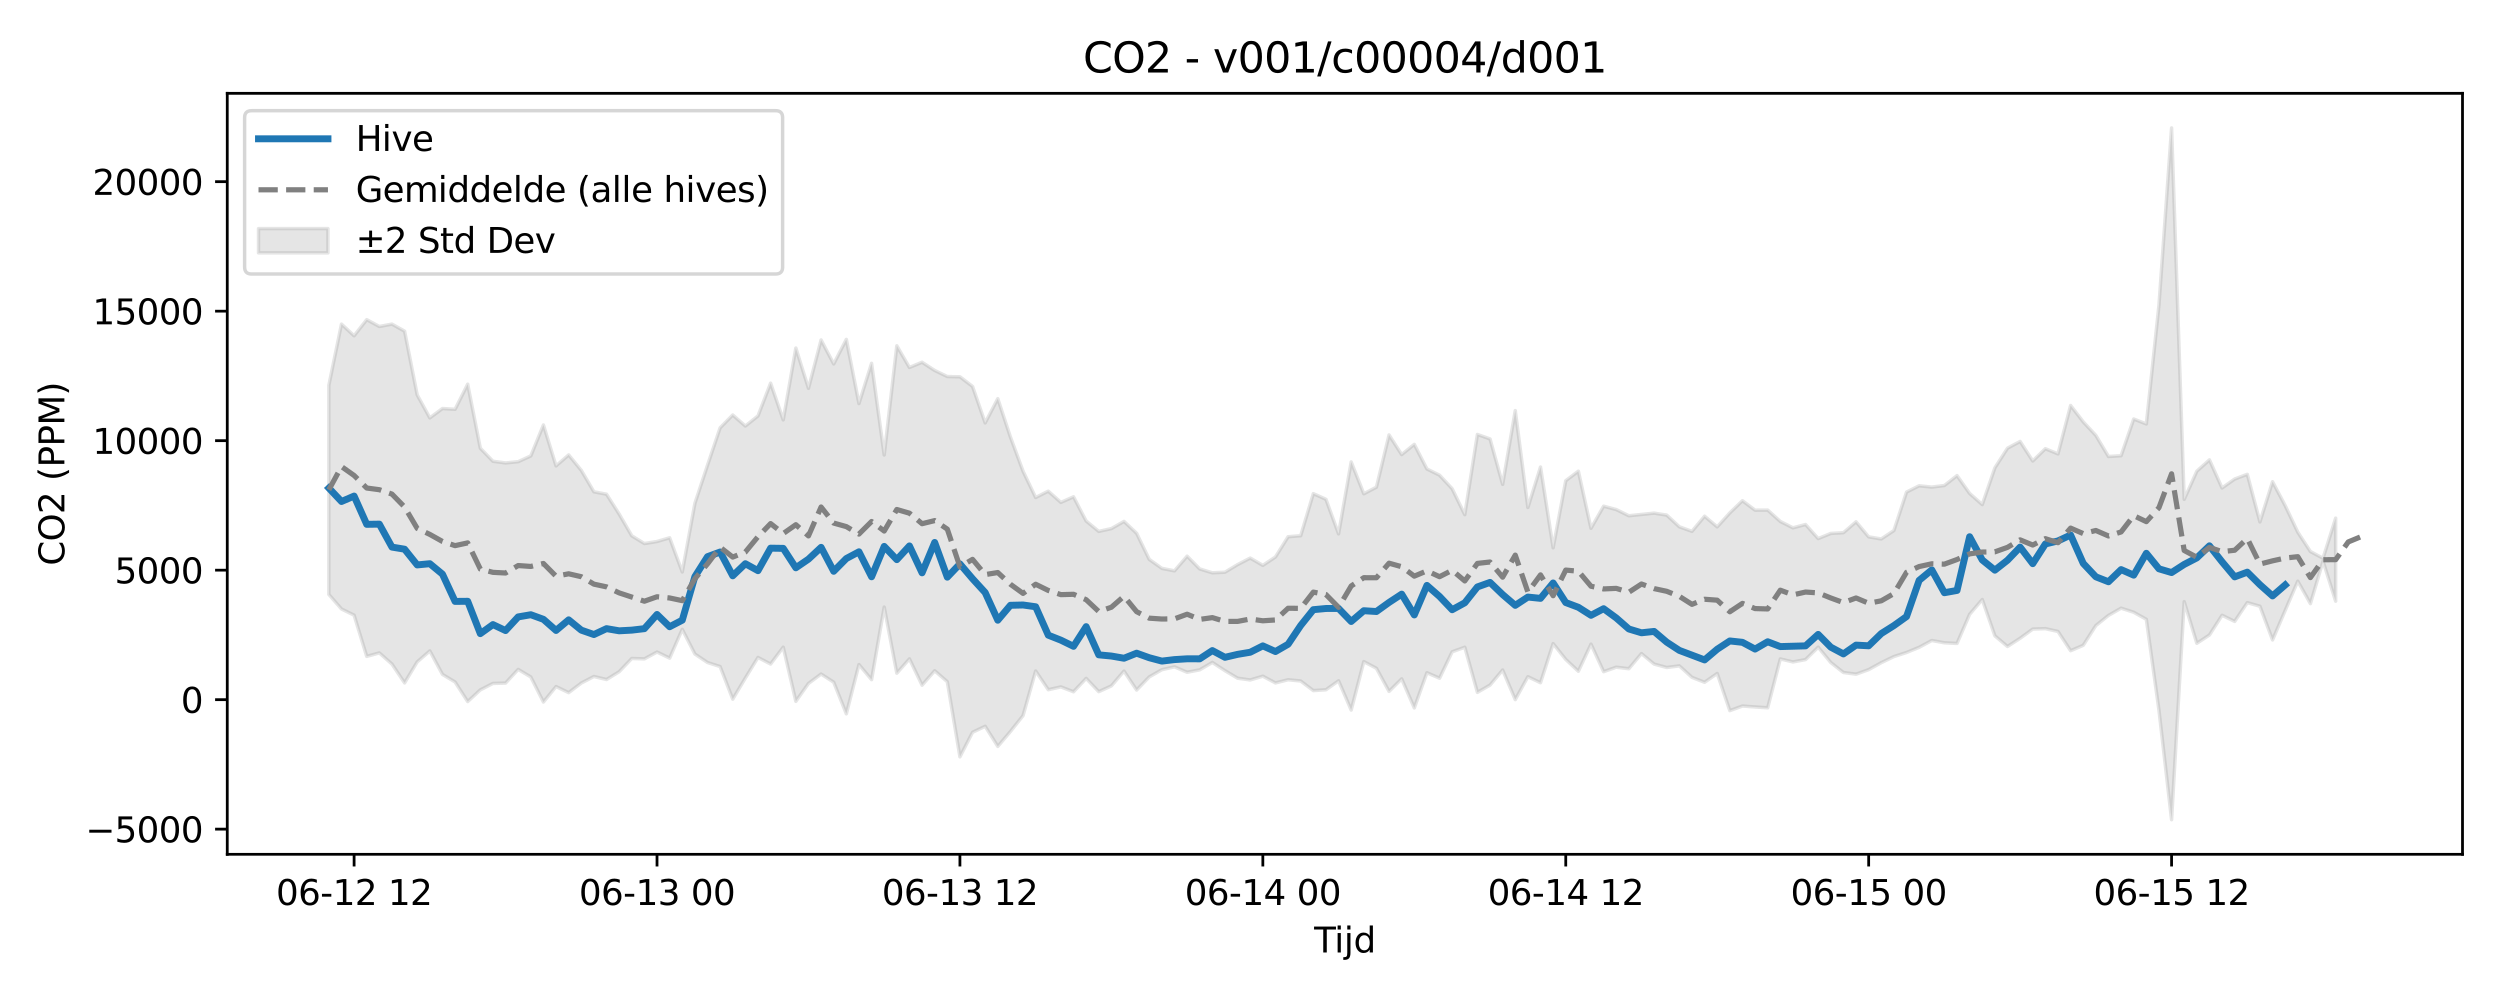 <?xml version="1.0" encoding="utf-8" standalone="no"?>
<!DOCTYPE svg PUBLIC "-//W3C//DTD SVG 1.1//EN"
  "http://www.w3.org/Graphics/SVG/1.1/DTD/svg11.dtd">
<svg xmlns:xlink="http://www.w3.org/1999/xlink" width="720pt" height="288pt" viewBox="0 0 720 288" xmlns="http://www.w3.org/2000/svg" version="1.1">
 <defs>
  <style type="text/css">*{stroke-linejoin: round; stroke-linecap: butt}</style>
 </defs>
 <g id="figure_1">
  <g id="patch_1">
   <path d="M 0 288 
L 720 288 
L 720 0 
L 0 0 
z
" style="fill: #ffffff"/>
  </g>
  <g id="axes_1">
   <g id="patch_2">
    <path d="M 65.45 246.04 
L 709.2 246.04 
L 709.2 26.88 
L 65.45 26.88 
z
" style="fill: #ffffff"/>
   </g>
   <g id="FillBetweenPolyCollection_1">
    <defs>
     <path id="m5397fea1a5" d="M 94.711 -177.058 
L 94.711 -116.791 
L 98.346 -112.607 
L 101.981 -110.831 
L 105.616 -98.957 
L 109.251 -99.96 
L 112.886 -96.743 
L 116.521 -91.323 
L 120.156 -97.371 
L 123.791 -100.54 
L 127.426 -93.773 
L 131.061 -91.588 
L 134.696 -85.942 
L 138.331 -89.313 
L 141.966 -91.172 
L 145.601 -91.271 
L 149.236 -95.21 
L 152.871 -93.032 
L 156.506 -85.814 
L 160.141 -90.27 
L 163.775 -88.515 
L 167.41 -91.281 
L 171.045 -93.169 
L 174.68 -92.301 
L 178.315 -94.54 
L 181.95 -98.354 
L 185.585 -98.241 
L 189.22 -100.216 
L 192.855 -98.455 
L 196.49 -106.754 
L 200.125 -99.647 
L 203.76 -97.194 
L 207.395 -96.03 
L 211.03 -86.638 
L 214.665 -92.728 
L 218.3 -98.654 
L 221.935 -96.758 
L 225.57 -101.617 
L 229.205 -86.011 
L 232.84 -91.162 
L 236.474 -93.873 
L 240.109 -91.527 
L 243.744 -82.415 
L 247.379 -96.61 
L 251.014 -92.25 
L 254.649 -113.165 
L 258.284 -94.117 
L 261.919 -98.247 
L 265.554 -90.668 
L 269.189 -94.824 
L 272.824 -91.667 
L 276.459 -70.025 
L 280.094 -77.105 
L 283.729 -78.826 
L 287.364 -73.033 
L 290.999 -77.326 
L 294.634 -81.9 
L 298.269 -94.753 
L 301.904 -89.359 
L 305.539 -90.175 
L 309.174 -88.765 
L 312.808 -92.623 
L 316.443 -88.799 
L 320.078 -90.46 
L 323.713 -94.729 
L 327.348 -89.267 
L 330.983 -93.043 
L 334.618 -95.125 
L 338.253 -95.951 
L 341.888 -94.386 
L 345.523 -95.094 
L 349.158 -97.216 
L 352.793 -94.846 
L 356.428 -92.675 
L 360.063 -92.169 
L 363.698 -93.253 
L 367.333 -91.318 
L 370.968 -92.23 
L 374.603 -91.872 
L 378.238 -89.106 
L 381.873 -89.343 
L 385.508 -91.931 
L 389.142 -83.498 
L 392.777 -97.453 
L 396.412 -95.531 
L 400.047 -88.867 
L 403.682 -92.489 
L 407.317 -84.114 
L 410.952 -94.251 
L 414.587 -92.673 
L 418.222 -100.279 
L 421.857 -101.599 
L 425.492 -88.6 
L 429.127 -90.69 
L 432.762 -95.039 
L 436.397 -86.505 
L 440.032 -93.111 
L 443.667 -91.373 
L 447.302 -102.642 
L 450.937 -98.077 
L 454.572 -94.677 
L 458.207 -102.485 
L 461.842 -94.556 
L 465.476 -95.847 
L 469.111 -95.41 
L 472.746 -99.769 
L 476.381 -96.746 
L 480.016 -95.76 
L 483.651 -96.229 
L 487.286 -92.921 
L 490.921 -91.501 
L 494.556 -94.04 
L 498.191 -83.333 
L 501.826 -84.666 
L 505.461 -84.392 
L 509.096 -84.155 
L 512.731 -98.231 
L 516.366 -97.361 
L 520.001 -98.034 
L 523.636 -101.612 
L 527.271 -97.188 
L 530.906 -94.32 
L 534.541 -93.838 
L 538.176 -95.147 
L 541.81 -97.151 
L 545.445 -98.906 
L 549.08 -100.079 
L 552.715 -101.571 
L 556.35 -103.537 
L 559.985 -102.876 
L 563.62 -102.69 
L 567.255 -111.082 
L 570.89 -115.342 
L 574.525 -104.881 
L 578.16 -101.808 
L 581.795 -104.176 
L 585.43 -106.823 
L 589.065 -106.947 
L 592.7 -106.138 
L 596.335 -100.593 
L 599.97 -102.142 
L 603.605 -107.837 
L 607.24 -110.757 
L 610.875 -112.848 
L 614.51 -111.665 
L 618.144 -109.635 
L 621.779 -83.462 
L 625.414 -51.922 
L 629.049 -114.728 
L 632.684 -102.727 
L 636.319 -105.119 
L 639.954 -110.8 
L 643.589 -109.027 
L 647.224 -114.437 
L 650.859 -113.405 
L 654.494 -103.689 
L 658.129 -112.172 
L 661.764 -120.615 
L 665.399 -114.152 
L 669.034 -126.376 
L 672.669 -114.857 
L 672.669 -138.778 
L 672.669 -138.778 
L 669.034 -127.22 
L 665.399 -129.162 
L 661.764 -134.739 
L 658.129 -142.39 
L 654.494 -149.265 
L 650.859 -137.682 
L 647.224 -151.401 
L 643.589 -150.034 
L 639.954 -147.462 
L 636.319 -155.562 
L 632.684 -152.287 
L 629.049 -144.189 
L 625.414 -251.158 
L 621.779 -200.111 
L 618.144 -165.897 
L 614.51 -167.327 
L 610.875 -156.754 
L 607.24 -156.527 
L 603.605 -162.604 
L 599.97 -166.506 
L 596.335 -171.218 
L 592.7 -157.275 
L 589.065 -158.775 
L 585.43 -155.239 
L 581.795 -160.866 
L 578.16 -158.917 
L 574.525 -153.259 
L 570.89 -142.679 
L 567.255 -145.888 
L 563.62 -151.028 
L 559.985 -148.176 
L 556.35 -147.72 
L 552.715 -148.097 
L 549.08 -146.282 
L 545.445 -135.204 
L 541.81 -132.785 
L 538.176 -133.38 
L 534.541 -137.726 
L 530.906 -134.586 
L 527.271 -134.373 
L 523.636 -132.884 
L 520.001 -136.946 
L 516.366 -135.988 
L 512.731 -137.823 
L 509.096 -141.093 
L 505.461 -141.068 
L 501.826 -143.794 
L 498.191 -140.287 
L 494.556 -136.258 
L 490.921 -139.332 
L 487.286 -134.972 
L 483.651 -136.283 
L 480.016 -139.653 
L 476.381 -140.22 
L 472.746 -139.842 
L 469.111 -139.461 
L 465.476 -141.251 
L 461.842 -142.219 
L 458.207 -135.845 
L 454.572 -152.302 
L 450.937 -149.556 
L 447.302 -130.228 
L 443.667 -153.494 
L 440.032 -141.839 
L 436.397 -169.746 
L 432.762 -148.506 
L 429.127 -161.596 
L 425.492 -162.873 
L 421.857 -139.775 
L 418.222 -147.24 
L 414.587 -151.15 
L 410.952 -152.936 
L 407.317 -160.024 
L 403.682 -157.084 
L 400.047 -162.736 
L 396.412 -147.691 
L 392.777 -145.794 
L 389.142 -154.967 
L 385.508 -134.237 
L 381.873 -144.201 
L 378.238 -145.837 
L 374.603 -133.715 
L 370.968 -133.42 
L 367.333 -127.591 
L 363.698 -125.173 
L 360.063 -127.277 
L 356.428 -125.395 
L 352.793 -123.208 
L 349.158 -123.035 
L 345.523 -124.143 
L 341.888 -127.826 
L 338.253 -123.599 
L 334.618 -124.314 
L 330.983 -126.894 
L 327.348 -134.415 
L 323.713 -137.834 
L 320.078 -135.767 
L 316.443 -134.962 
L 312.808 -137.955 
L 309.174 -144.923 
L 305.539 -143.313 
L 301.904 -146.543 
L 298.269 -144.717 
L 294.634 -152.308 
L 290.999 -162.146 
L 287.364 -173.185 
L 283.729 -166.202 
L 280.094 -176.705 
L 276.459 -179.485 
L 272.824 -179.556 
L 269.189 -181.311 
L 265.554 -183.68 
L 261.919 -182.161 
L 258.284 -188.415 
L 254.649 -156.959 
L 251.014 -183.367 
L 247.379 -171.769 
L 243.744 -190.263 
L 240.109 -183.183 
L 236.474 -190.093 
L 232.84 -176.159 
L 229.205 -187.768 
L 225.57 -167.068 
L 221.935 -177.657 
L 218.3 -168.217 
L 214.665 -165.306 
L 211.03 -168.484 
L 207.395 -164.785 
L 203.76 -154.004 
L 200.125 -143.02 
L 196.49 -123.272 
L 192.855 -133.116 
L 189.22 -132.049 
L 185.585 -131.463 
L 181.95 -133.691 
L 178.315 -139.962 
L 174.68 -145.67 
L 171.045 -146.362 
L 167.41 -152.54 
L 163.775 -156.984 
L 160.141 -153.822 
L 156.506 -165.616 
L 152.871 -156.7 
L 149.236 -155.035 
L 145.601 -154.678 
L 141.966 -155.158 
L 138.331 -158.927 
L 134.696 -177.353 
L 131.061 -170.121 
L 127.426 -170.347 
L 123.791 -167.644 
L 120.156 -174.267 
L 116.521 -192.63 
L 112.886 -194.658 
L 109.251 -193.973 
L 105.616 -195.941 
L 101.981 -191.294 
L 98.346 -194.658 
L 94.711 -177.058 
z
" style="stroke: #808080; stroke-opacity: 0.2"/>
    </defs>
    <g clip-path="url(#pd471db08fb)">
     <use xlink:href="#m5397fea1a5" x="0" y="288" style="fill: #808080; fill-opacity: 0.2; stroke: #808080; stroke-opacity: 0.2"/>
    </g>
   </g>
   <g id="matplotlib.axis_1">
    <g id="xtick_1">
     <g id="line2d_1">
      <defs>
       <path id="mbfad4d13db" d="M 0 0 
L 0 3.5 
" style="stroke: #000000; stroke-width: 0.8"/>
      </defs>
      <g>
       <use xlink:href="#mbfad4d13db" x="101.981" y="246.04" style="stroke: #000000; stroke-width: 0.8"/>
      </g>
     </g>
     <g id="text_1">
      <!-- 06-12 12 -->
      <g transform="translate(79.501 260.638) scale(0.1 -0.1)">
       <defs>
        <path id="DejaVuSans-30" d="M 2034 4250 
Q 1547 4250 1301 3770 
Q 1056 3291 1056 2328 
Q 1056 1369 1301 889 
Q 1547 409 2034 409 
Q 2525 409 2770 889 
Q 3016 1369 3016 2328 
Q 3016 3291 2770 3770 
Q 2525 4250 2034 4250 
z
M 2034 4750 
Q 2819 4750 3233 4129 
Q 3647 3509 3647 2328 
Q 3647 1150 3233 529 
Q 2819 -91 2034 -91 
Q 1250 -91 836 529 
Q 422 1150 422 2328 
Q 422 3509 836 4129 
Q 1250 4750 2034 4750 
z
" transform="scale(0.016)"/>
        <path id="DejaVuSans-36" d="M 2113 2584 
Q 1688 2584 1439 2293 
Q 1191 2003 1191 1497 
Q 1191 994 1439 701 
Q 1688 409 2113 409 
Q 2538 409 2786 701 
Q 3034 994 3034 1497 
Q 3034 2003 2786 2293 
Q 2538 2584 2113 2584 
z
M 3366 4563 
L 3366 3988 
Q 3128 4100 2886 4159 
Q 2644 4219 2406 4219 
Q 1781 4219 1451 3797 
Q 1122 3375 1075 2522 
Q 1259 2794 1537 2939 
Q 1816 3084 2150 3084 
Q 2853 3084 3261 2657 
Q 3669 2231 3669 1497 
Q 3669 778 3244 343 
Q 2819 -91 2113 -91 
Q 1303 -91 875 529 
Q 447 1150 447 2328 
Q 447 3434 972 4092 
Q 1497 4750 2381 4750 
Q 2619 4750 2861 4703 
Q 3103 4656 3366 4563 
z
" transform="scale(0.016)"/>
        <path id="DejaVuSans-2d" d="M 313 2009 
L 1997 2009 
L 1997 1497 
L 313 1497 
L 313 2009 
z
" transform="scale(0.016)"/>
        <path id="DejaVuSans-31" d="M 794 531 
L 1825 531 
L 1825 4091 
L 703 3866 
L 703 4441 
L 1819 4666 
L 2450 4666 
L 2450 531 
L 3481 531 
L 3481 0 
L 794 0 
L 794 531 
z
" transform="scale(0.016)"/>
        <path id="DejaVuSans-32" d="M 1228 531 
L 3431 531 
L 3431 0 
L 469 0 
L 469 531 
Q 828 903 1448 1529 
Q 2069 2156 2228 2338 
Q 2531 2678 2651 2914 
Q 2772 3150 2772 3378 
Q 2772 3750 2511 3984 
Q 2250 4219 1831 4219 
Q 1534 4219 1204 4116 
Q 875 4013 500 3803 
L 500 4441 
Q 881 4594 1212 4672 
Q 1544 4750 1819 4750 
Q 2544 4750 2975 4387 
Q 3406 4025 3406 3419 
Q 3406 3131 3298 2873 
Q 3191 2616 2906 2266 
Q 2828 2175 2409 1742 
Q 1991 1309 1228 531 
z
" transform="scale(0.016)"/>
        <path id="DejaVuSans-20" transform="scale(0.016)"/>
       </defs>
       <use xlink:href="#DejaVuSans-30"/>
       <use xlink:href="#DejaVuSans-36" transform="translate(63.623 0)"/>
       <use xlink:href="#DejaVuSans-2d" transform="translate(127.246 0)"/>
       <use xlink:href="#DejaVuSans-31" transform="translate(163.33 0)"/>
       <use xlink:href="#DejaVuSans-32" transform="translate(226.953 0)"/>
       <use xlink:href="#DejaVuSans-20" transform="translate(290.576 0)"/>
       <use xlink:href="#DejaVuSans-31" transform="translate(322.363 0)"/>
       <use xlink:href="#DejaVuSans-32" transform="translate(385.986 0)"/>
      </g>
     </g>
    </g>
    <g id="xtick_2">
     <g id="line2d_2">
      <g>
       <use xlink:href="#mbfad4d13db" x="189.22" y="246.04" style="stroke: #000000; stroke-width: 0.8"/>
      </g>
     </g>
     <g id="text_2">
      <!-- 06-13 00 -->
      <g transform="translate(166.74 260.638) scale(0.1 -0.1)">
       <defs>
        <path id="DejaVuSans-33" d="M 2597 2516 
Q 3050 2419 3304 2112 
Q 3559 1806 3559 1356 
Q 3559 666 3084 287 
Q 2609 -91 1734 -91 
Q 1441 -91 1130 -33 
Q 819 25 488 141 
L 488 750 
Q 750 597 1062 519 
Q 1375 441 1716 441 
Q 2309 441 2620 675 
Q 2931 909 2931 1356 
Q 2931 1769 2642 2001 
Q 2353 2234 1838 2234 
L 1294 2234 
L 1294 2753 
L 1863 2753 
Q 2328 2753 2575 2939 
Q 2822 3125 2822 3475 
Q 2822 3834 2567 4026 
Q 2313 4219 1838 4219 
Q 1578 4219 1281 4162 
Q 984 4106 628 3988 
L 628 4550 
Q 988 4650 1302 4700 
Q 1616 4750 1894 4750 
Q 2613 4750 3031 4423 
Q 3450 4097 3450 3541 
Q 3450 3153 3228 2886 
Q 3006 2619 2597 2516 
z
" transform="scale(0.016)"/>
       </defs>
       <use xlink:href="#DejaVuSans-30"/>
       <use xlink:href="#DejaVuSans-36" transform="translate(63.623 0)"/>
       <use xlink:href="#DejaVuSans-2d" transform="translate(127.246 0)"/>
       <use xlink:href="#DejaVuSans-31" transform="translate(163.33 0)"/>
       <use xlink:href="#DejaVuSans-33" transform="translate(226.953 0)"/>
       <use xlink:href="#DejaVuSans-20" transform="translate(290.576 0)"/>
       <use xlink:href="#DejaVuSans-30" transform="translate(322.363 0)"/>
       <use xlink:href="#DejaVuSans-30" transform="translate(385.986 0)"/>
      </g>
     </g>
    </g>
    <g id="xtick_3">
     <g id="line2d_3">
      <g>
       <use xlink:href="#mbfad4d13db" x="276.459" y="246.04" style="stroke: #000000; stroke-width: 0.8"/>
      </g>
     </g>
     <g id="text_3">
      <!-- 06-13 12 -->
      <g transform="translate(253.978 260.638) scale(0.1 -0.1)">
       <use xlink:href="#DejaVuSans-30"/>
       <use xlink:href="#DejaVuSans-36" transform="translate(63.623 0)"/>
       <use xlink:href="#DejaVuSans-2d" transform="translate(127.246 0)"/>
       <use xlink:href="#DejaVuSans-31" transform="translate(163.33 0)"/>
       <use xlink:href="#DejaVuSans-33" transform="translate(226.953 0)"/>
       <use xlink:href="#DejaVuSans-20" transform="translate(290.576 0)"/>
       <use xlink:href="#DejaVuSans-31" transform="translate(322.363 0)"/>
       <use xlink:href="#DejaVuSans-32" transform="translate(385.986 0)"/>
      </g>
     </g>
    </g>
    <g id="xtick_4">
     <g id="line2d_4">
      <g>
       <use xlink:href="#mbfad4d13db" x="363.698" y="246.04" style="stroke: #000000; stroke-width: 0.8"/>
      </g>
     </g>
     <g id="text_4">
      <!-- 06-14 00 -->
      <g transform="translate(341.217 260.638) scale(0.1 -0.1)">
       <defs>
        <path id="DejaVuSans-34" d="M 2419 4116 
L 825 1625 
L 2419 1625 
L 2419 4116 
z
M 2253 4666 
L 3047 4666 
L 3047 1625 
L 3713 1625 
L 3713 1100 
L 3047 1100 
L 3047 0 
L 2419 0 
L 2419 1100 
L 313 1100 
L 313 1709 
L 2253 4666 
z
" transform="scale(0.016)"/>
       </defs>
       <use xlink:href="#DejaVuSans-30"/>
       <use xlink:href="#DejaVuSans-36" transform="translate(63.623 0)"/>
       <use xlink:href="#DejaVuSans-2d" transform="translate(127.246 0)"/>
       <use xlink:href="#DejaVuSans-31" transform="translate(163.33 0)"/>
       <use xlink:href="#DejaVuSans-34" transform="translate(226.953 0)"/>
       <use xlink:href="#DejaVuSans-20" transform="translate(290.576 0)"/>
       <use xlink:href="#DejaVuSans-30" transform="translate(322.363 0)"/>
       <use xlink:href="#DejaVuSans-30" transform="translate(385.986 0)"/>
      </g>
     </g>
    </g>
    <g id="xtick_5">
     <g id="line2d_5">
      <g>
       <use xlink:href="#mbfad4d13db" x="450.937" y="246.04" style="stroke: #000000; stroke-width: 0.8"/>
      </g>
     </g>
     <g id="text_5">
      <!-- 06-14 12 -->
      <g transform="translate(428.456 260.638) scale(0.1 -0.1)">
       <use xlink:href="#DejaVuSans-30"/>
       <use xlink:href="#DejaVuSans-36" transform="translate(63.623 0)"/>
       <use xlink:href="#DejaVuSans-2d" transform="translate(127.246 0)"/>
       <use xlink:href="#DejaVuSans-31" transform="translate(163.33 0)"/>
       <use xlink:href="#DejaVuSans-34" transform="translate(226.953 0)"/>
       <use xlink:href="#DejaVuSans-20" transform="translate(290.576 0)"/>
       <use xlink:href="#DejaVuSans-31" transform="translate(322.363 0)"/>
       <use xlink:href="#DejaVuSans-32" transform="translate(385.986 0)"/>
      </g>
     </g>
    </g>
    <g id="xtick_6">
     <g id="line2d_6">
      <g>
       <use xlink:href="#mbfad4d13db" x="538.176" y="246.04" style="stroke: #000000; stroke-width: 0.8"/>
      </g>
     </g>
     <g id="text_6">
      <!-- 06-15 00 -->
      <g transform="translate(515.695 260.638) scale(0.1 -0.1)">
       <defs>
        <path id="DejaVuSans-35" d="M 691 4666 
L 3169 4666 
L 3169 4134 
L 1269 4134 
L 1269 2991 
Q 1406 3038 1543 3061 
Q 1681 3084 1819 3084 
Q 2600 3084 3056 2656 
Q 3513 2228 3513 1497 
Q 3513 744 3044 326 
Q 2575 -91 1722 -91 
Q 1428 -91 1123 -41 
Q 819 9 494 109 
L 494 744 
Q 775 591 1075 516 
Q 1375 441 1709 441 
Q 2250 441 2565 725 
Q 2881 1009 2881 1497 
Q 2881 1984 2565 2268 
Q 2250 2553 1709 2553 
Q 1456 2553 1204 2497 
Q 953 2441 691 2322 
L 691 4666 
z
" transform="scale(0.016)"/>
       </defs>
       <use xlink:href="#DejaVuSans-30"/>
       <use xlink:href="#DejaVuSans-36" transform="translate(63.623 0)"/>
       <use xlink:href="#DejaVuSans-2d" transform="translate(127.246 0)"/>
       <use xlink:href="#DejaVuSans-31" transform="translate(163.33 0)"/>
       <use xlink:href="#DejaVuSans-35" transform="translate(226.953 0)"/>
       <use xlink:href="#DejaVuSans-20" transform="translate(290.576 0)"/>
       <use xlink:href="#DejaVuSans-30" transform="translate(322.363 0)"/>
       <use xlink:href="#DejaVuSans-30" transform="translate(385.986 0)"/>
      </g>
     </g>
    </g>
    <g id="xtick_7">
     <g id="line2d_7">
      <g>
       <use xlink:href="#mbfad4d13db" x="625.414" y="246.04" style="stroke: #000000; stroke-width: 0.8"/>
      </g>
     </g>
     <g id="text_7">
      <!-- 06-15 12 -->
      <g transform="translate(602.934 260.638) scale(0.1 -0.1)">
       <use xlink:href="#DejaVuSans-30"/>
       <use xlink:href="#DejaVuSans-36" transform="translate(63.623 0)"/>
       <use xlink:href="#DejaVuSans-2d" transform="translate(127.246 0)"/>
       <use xlink:href="#DejaVuSans-31" transform="translate(163.33 0)"/>
       <use xlink:href="#DejaVuSans-35" transform="translate(226.953 0)"/>
       <use xlink:href="#DejaVuSans-20" transform="translate(290.576 0)"/>
       <use xlink:href="#DejaVuSans-31" transform="translate(322.363 0)"/>
       <use xlink:href="#DejaVuSans-32" transform="translate(385.986 0)"/>
      </g>
     </g>
    </g>
    <g id="text_8">
     <!-- Tijd -->
     <g transform="translate(378.475 274.317) scale(0.1 -0.1)">
      <defs>
       <path id="DejaVuSans-54" d="M -19 4666 
L 3928 4666 
L 3928 4134 
L 2272 4134 
L 2272 0 
L 1638 0 
L 1638 4134 
L -19 4134 
L -19 4666 
z
" transform="scale(0.016)"/>
       <path id="DejaVuSans-69" d="M 603 3500 
L 1178 3500 
L 1178 0 
L 603 0 
L 603 3500 
z
M 603 4863 
L 1178 4863 
L 1178 4134 
L 603 4134 
L 603 4863 
z
" transform="scale(0.016)"/>
       <path id="DejaVuSans-6a" d="M 603 3500 
L 1178 3500 
L 1178 -63 
Q 1178 -731 923 -1031 
Q 669 -1331 103 -1331 
L -116 -1331 
L -116 -844 
L 38 -844 
Q 366 -844 484 -692 
Q 603 -541 603 -63 
L 603 3500 
z
M 603 4863 
L 1178 4863 
L 1178 4134 
L 603 4134 
L 603 4863 
z
" transform="scale(0.016)"/>
       <path id="DejaVuSans-64" d="M 2906 2969 
L 2906 4863 
L 3481 4863 
L 3481 0 
L 2906 0 
L 2906 525 
Q 2725 213 2448 61 
Q 2172 -91 1784 -91 
Q 1150 -91 751 415 
Q 353 922 353 1747 
Q 353 2572 751 3078 
Q 1150 3584 1784 3584 
Q 2172 3584 2448 3432 
Q 2725 3281 2906 2969 
z
M 947 1747 
Q 947 1113 1208 752 
Q 1469 391 1925 391 
Q 2381 391 2643 752 
Q 2906 1113 2906 1747 
Q 2906 2381 2643 2742 
Q 2381 3103 1925 3103 
Q 1469 3103 1208 2742 
Q 947 2381 947 1747 
z
" transform="scale(0.016)"/>
      </defs>
      <use xlink:href="#DejaVuSans-54"/>
      <use xlink:href="#DejaVuSans-69" transform="translate(57.959 0)"/>
      <use xlink:href="#DejaVuSans-6a" transform="translate(85.742 0)"/>
      <use xlink:href="#DejaVuSans-64" transform="translate(113.525 0)"/>
     </g>
    </g>
   </g>
   <g id="matplotlib.axis_2">
    <g id="ytick_1">
     <g id="line2d_8">
      <defs>
       <path id="mde9a26fe4c" d="M 0 0 
L -3.5 0 
" style="stroke: #000000; stroke-width: 0.8"/>
      </defs>
      <g>
       <use xlink:href="#mde9a26fe4c" x="65.45" y="238.797" style="stroke: #000000; stroke-width: 0.8"/>
      </g>
     </g>
     <g id="text_9">
      <!-- −5000 -->
      <g transform="translate(24.62 242.596) scale(0.1 -0.1)">
       <defs>
        <path id="DejaVuSans-2212" d="M 678 2272 
L 4684 2272 
L 4684 1741 
L 678 1741 
L 678 2272 
z
" transform="scale(0.016)"/>
       </defs>
       <use xlink:href="#DejaVuSans-2212"/>
       <use xlink:href="#DejaVuSans-35" transform="translate(83.789 0)"/>
       <use xlink:href="#DejaVuSans-30" transform="translate(147.412 0)"/>
       <use xlink:href="#DejaVuSans-30" transform="translate(211.035 0)"/>
       <use xlink:href="#DejaVuSans-30" transform="translate(274.658 0)"/>
      </g>
     </g>
    </g>
    <g id="ytick_2">
     <g id="line2d_9">
      <g>
       <use xlink:href="#mde9a26fe4c" x="65.45" y="201.502" style="stroke: #000000; stroke-width: 0.8"/>
      </g>
     </g>
     <g id="text_10">
      <!-- 0 -->
      <g transform="translate(52.087 205.302) scale(0.1 -0.1)">
       <use xlink:href="#DejaVuSans-30"/>
      </g>
     </g>
    </g>
    <g id="ytick_3">
     <g id="line2d_10">
      <g>
       <use xlink:href="#mde9a26fe4c" x="65.45" y="164.208" style="stroke: #000000; stroke-width: 0.8"/>
      </g>
     </g>
     <g id="text_11">
      <!-- 5000 -->
      <g transform="translate(33 168.007) scale(0.1 -0.1)">
       <use xlink:href="#DejaVuSans-35"/>
       <use xlink:href="#DejaVuSans-30" transform="translate(63.623 0)"/>
       <use xlink:href="#DejaVuSans-30" transform="translate(127.246 0)"/>
       <use xlink:href="#DejaVuSans-30" transform="translate(190.869 0)"/>
      </g>
     </g>
    </g>
    <g id="ytick_4">
     <g id="line2d_11">
      <g>
       <use xlink:href="#mde9a26fe4c" x="65.45" y="126.913" style="stroke: #000000; stroke-width: 0.8"/>
      </g>
     </g>
     <g id="text_12">
      <!-- 10000 -->
      <g transform="translate(26.637 130.712) scale(0.1 -0.1)">
       <use xlink:href="#DejaVuSans-31"/>
       <use xlink:href="#DejaVuSans-30" transform="translate(63.623 0)"/>
       <use xlink:href="#DejaVuSans-30" transform="translate(127.246 0)"/>
       <use xlink:href="#DejaVuSans-30" transform="translate(190.869 0)"/>
       <use xlink:href="#DejaVuSans-30" transform="translate(254.492 0)"/>
      </g>
     </g>
    </g>
    <g id="ytick_5">
     <g id="line2d_12">
      <g>
       <use xlink:href="#mde9a26fe4c" x="65.45" y="89.618" style="stroke: #000000; stroke-width: 0.8"/>
      </g>
     </g>
     <g id="text_13">
      <!-- 15000 -->
      <g transform="translate(26.637 93.417) scale(0.1 -0.1)">
       <use xlink:href="#DejaVuSans-31"/>
       <use xlink:href="#DejaVuSans-35" transform="translate(63.623 0)"/>
       <use xlink:href="#DejaVuSans-30" transform="translate(127.246 0)"/>
       <use xlink:href="#DejaVuSans-30" transform="translate(190.869 0)"/>
       <use xlink:href="#DejaVuSans-30" transform="translate(254.492 0)"/>
      </g>
     </g>
    </g>
    <g id="ytick_6">
     <g id="line2d_13">
      <g>
       <use xlink:href="#mde9a26fe4c" x="65.45" y="52.323" style="stroke: #000000; stroke-width: 0.8"/>
      </g>
     </g>
     <g id="text_14">
      <!-- 20000 -->
      <g transform="translate(26.637 56.123) scale(0.1 -0.1)">
       <use xlink:href="#DejaVuSans-32"/>
       <use xlink:href="#DejaVuSans-30" transform="translate(63.623 0)"/>
       <use xlink:href="#DejaVuSans-30" transform="translate(127.246 0)"/>
       <use xlink:href="#DejaVuSans-30" transform="translate(190.869 0)"/>
       <use xlink:href="#DejaVuSans-30" transform="translate(254.492 0)"/>
      </g>
     </g>
    </g>
    <g id="text_15">
     <!-- CO2 (PPM) -->
     <g transform="translate(18.541 162.903) rotate(-90) scale(0.1 -0.1)">
      <defs>
       <path id="DejaVuSans-43" d="M 4122 4306 
L 4122 3641 
Q 3803 3938 3442 4084 
Q 3081 4231 2675 4231 
Q 1875 4231 1450 3742 
Q 1025 3253 1025 2328 
Q 1025 1406 1450 917 
Q 1875 428 2675 428 
Q 3081 428 3442 575 
Q 3803 722 4122 1019 
L 4122 359 
Q 3791 134 3420 21 
Q 3050 -91 2638 -91 
Q 1578 -91 968 557 
Q 359 1206 359 2328 
Q 359 3453 968 4101 
Q 1578 4750 2638 4750 
Q 3056 4750 3426 4639 
Q 3797 4528 4122 4306 
z
" transform="scale(0.016)"/>
       <path id="DejaVuSans-4f" d="M 2522 4238 
Q 1834 4238 1429 3725 
Q 1025 3213 1025 2328 
Q 1025 1447 1429 934 
Q 1834 422 2522 422 
Q 3209 422 3611 934 
Q 4013 1447 4013 2328 
Q 4013 3213 3611 3725 
Q 3209 4238 2522 4238 
z
M 2522 4750 
Q 3503 4750 4090 4092 
Q 4678 3434 4678 2328 
Q 4678 1225 4090 567 
Q 3503 -91 2522 -91 
Q 1538 -91 948 565 
Q 359 1222 359 2328 
Q 359 3434 948 4092 
Q 1538 4750 2522 4750 
z
" transform="scale(0.016)"/>
       <path id="DejaVuSans-28" d="M 1984 4856 
Q 1566 4138 1362 3434 
Q 1159 2731 1159 2009 
Q 1159 1288 1364 580 
Q 1569 -128 1984 -844 
L 1484 -844 
Q 1016 -109 783 600 
Q 550 1309 550 2009 
Q 550 2706 781 3412 
Q 1013 4119 1484 4856 
L 1984 4856 
z
" transform="scale(0.016)"/>
       <path id="DejaVuSans-50" d="M 1259 4147 
L 1259 2394 
L 2053 2394 
Q 2494 2394 2734 2622 
Q 2975 2850 2975 3272 
Q 2975 3691 2734 3919 
Q 2494 4147 2053 4147 
L 1259 4147 
z
M 628 4666 
L 2053 4666 
Q 2838 4666 3239 4311 
Q 3641 3956 3641 3272 
Q 3641 2581 3239 2228 
Q 2838 1875 2053 1875 
L 1259 1875 
L 1259 0 
L 628 0 
L 628 4666 
z
" transform="scale(0.016)"/>
       <path id="DejaVuSans-4d" d="M 628 4666 
L 1569 4666 
L 2759 1491 
L 3956 4666 
L 4897 4666 
L 4897 0 
L 4281 0 
L 4281 4097 
L 3078 897 
L 2444 897 
L 1241 4097 
L 1241 0 
L 628 0 
L 628 4666 
z
" transform="scale(0.016)"/>
       <path id="DejaVuSans-29" d="M 513 4856 
L 1013 4856 
Q 1481 4119 1714 3412 
Q 1947 2706 1947 2009 
Q 1947 1309 1714 600 
Q 1481 -109 1013 -844 
L 513 -844 
Q 928 -128 1133 580 
Q 1338 1288 1338 2009 
Q 1338 2731 1133 3434 
Q 928 4138 513 4856 
z
" transform="scale(0.016)"/>
      </defs>
      <use xlink:href="#DejaVuSans-43"/>
      <use xlink:href="#DejaVuSans-4f" transform="translate(69.824 0)"/>
      <use xlink:href="#DejaVuSans-32" transform="translate(148.535 0)"/>
      <use xlink:href="#DejaVuSans-20" transform="translate(212.158 0)"/>
      <use xlink:href="#DejaVuSans-28" transform="translate(243.945 0)"/>
      <use xlink:href="#DejaVuSans-50" transform="translate(282.959 0)"/>
      <use xlink:href="#DejaVuSans-50" transform="translate(343.262 0)"/>
      <use xlink:href="#DejaVuSans-4d" transform="translate(403.564 0)"/>
      <use xlink:href="#DejaVuSans-29" transform="translate(489.844 0)"/>
     </g>
    </g>
   </g>
   <g id="line2d_14">
    <path d="M 94.711 140.57 
L 98.346 144.429 
L 101.981 142.87 
L 105.616 151.008 
L 109.251 150.951 
L 112.886 157.564 
L 116.521 158.168 
L 120.156 162.701 
L 123.791 162.345 
L 127.426 165.351 
L 131.061 173.206 
L 134.696 173.171 
L 138.331 182.487 
L 141.966 179.881 
L 145.601 181.602 
L 149.236 177.669 
L 152.871 177.04 
L 156.506 178.365 
L 160.141 181.572 
L 163.775 178.516 
L 167.41 181.48 
L 171.045 182.748 
L 174.68 181.048 
L 178.315 181.674 
L 181.95 181.478 
L 185.585 181.053 
L 189.22 176.972 
L 192.855 180.498 
L 196.49 178.613 
L 200.125 166.067 
L 203.76 160.322 
L 207.395 158.984 
L 211.03 165.834 
L 214.665 162.35 
L 218.3 164.354 
L 221.935 157.87 
L 225.57 157.93 
L 229.205 163.522 
L 232.84 161.035 
L 236.474 157.641 
L 240.109 164.528 
L 243.744 160.856 
L 247.379 158.919 
L 251.014 166.112 
L 254.649 157.368 
L 258.284 161.174 
L 261.919 157.229 
L 265.554 164.969 
L 269.189 156.232 
L 272.824 166.222 
L 276.459 162.41 
L 280.094 166.672 
L 283.729 170.652 
L 287.364 178.621 
L 290.999 174.327 
L 294.634 174.238 
L 298.269 174.745 
L 301.904 182.93 
L 305.539 184.367 
L 309.174 186.14 
L 312.808 180.478 
L 316.443 188.594 
L 320.078 188.939 
L 323.713 189.571 
L 327.348 188.119 
L 330.983 189.424 
L 334.618 190.396 
L 338.253 189.963 
L 341.888 189.735 
L 345.523 189.745 
L 349.158 187.365 
L 352.793 189.305 
L 356.428 188.457 
L 360.063 187.845 
L 363.698 186.013 
L 367.333 187.646 
L 370.968 185.548 
L 374.603 180.14 
L 378.238 175.588 
L 381.873 175.247 
L 385.508 175.237 
L 389.142 178.986 
L 392.777 175.886 
L 396.412 176.117 
L 400.047 173.502 
L 403.682 171.115 
L 407.317 177.097 
L 410.952 168.599 
L 414.587 171.781 
L 418.222 175.6 
L 421.857 173.608 
L 425.492 169.036 
L 429.127 167.733 
L 432.762 171.232 
L 436.397 174.344 
L 440.032 171.953 
L 443.667 172.328 
L 447.302 167.897 
L 450.937 173.536 
L 454.572 174.899 
L 458.207 177.211 
L 461.842 175.307 
L 465.476 177.966 
L 469.111 181.149 
L 472.746 182.243 
L 476.381 181.848 
L 480.016 184.936 
L 483.651 187.313 
L 490.921 190.055 
L 494.556 186.977 
L 498.191 184.593 
L 501.826 184.988 
L 505.461 186.933 
L 509.096 184.827 
L 512.731 186.217 
L 520.001 186.008 
L 523.636 182.713 
L 527.271 186.388 
L 530.906 188.327 
L 534.541 185.794 
L 538.176 185.988 
L 541.81 182.46 
L 545.445 180.167 
L 549.08 177.572 
L 552.715 167.144 
L 556.35 164.128 
L 559.985 170.702 
L 563.62 170.046 
L 567.255 154.583 
L 570.89 161.276 
L 574.525 164.208 
L 578.16 161.351 
L 581.795 157.569 
L 585.43 162.331 
L 589.065 156.662 
L 592.7 155.789 
L 596.335 154.088 
L 599.97 162.256 
L 603.605 166.122 
L 607.24 167.547 
L 610.875 164.044 
L 614.51 165.642 
L 618.144 159.354 
L 621.779 163.817 
L 625.414 164.896 
L 629.049 162.552 
L 632.684 160.675 
L 636.319 157.199 
L 639.954 161.801 
L 643.589 166.137 
L 647.224 164.782 
L 650.859 168.392 
L 654.494 171.624 
L 658.129 168.474 
L 658.129 168.474 
" clip-path="url(#pd471db08fb)" style="fill: none; stroke: #1f77b4; stroke-width: 2; stroke-linecap: square"/>
   </g>
   <g id="line2d_15">
    <path d="M 94.711 141.076 
L 98.346 134.367 
L 101.981 136.937 
L 105.616 140.551 
L 109.251 141.034 
L 112.886 142.299 
L 116.521 146.023 
L 120.156 152.181 
L 123.791 153.908 
L 127.426 155.94 
L 131.061 157.145 
L 134.696 156.352 
L 138.331 163.88 
L 141.966 164.835 
L 145.601 165.025 
L 149.236 162.878 
L 152.871 163.134 
L 156.506 162.285 
L 160.141 165.954 
L 163.775 165.251 
L 167.41 166.09 
L 171.045 168.234 
L 174.68 169.015 
L 178.315 170.749 
L 185.585 173.148 
L 189.22 171.867 
L 192.855 172.215 
L 196.49 172.987 
L 200.125 166.666 
L 203.76 162.401 
L 207.395 157.593 
L 211.03 160.439 
L 214.665 158.983 
L 218.3 154.565 
L 221.935 150.792 
L 225.57 153.657 
L 229.205 151.111 
L 232.84 154.34 
L 236.474 146.017 
L 240.109 150.645 
L 243.744 151.661 
L 247.379 153.81 
L 251.014 150.192 
L 254.649 152.938 
L 258.284 146.734 
L 261.919 147.796 
L 265.554 150.826 
L 269.189 149.933 
L 272.824 152.389 
L 276.459 163.245 
L 280.094 161.095 
L 283.729 165.486 
L 287.364 164.891 
L 290.999 168.264 
L 294.634 170.896 
L 298.269 168.265 
L 301.904 170.049 
L 305.539 171.256 
L 309.174 171.156 
L 312.808 172.711 
L 316.443 176.119 
L 320.078 174.886 
L 323.713 171.718 
L 327.348 176.159 
L 330.983 178.032 
L 334.618 178.28 
L 338.253 178.225 
L 341.888 176.894 
L 345.523 178.382 
L 349.158 177.874 
L 352.793 178.973 
L 356.428 178.965 
L 360.063 178.277 
L 363.698 178.787 
L 367.333 178.546 
L 370.968 175.175 
L 374.603 175.206 
L 378.238 170.528 
L 381.873 171.228 
L 385.508 174.916 
L 389.142 168.767 
L 392.777 166.377 
L 396.412 166.389 
L 400.047 162.198 
L 403.682 163.214 
L 407.317 165.931 
L 410.952 164.407 
L 414.587 166.088 
L 418.222 164.24 
L 421.857 167.313 
L 425.492 162.263 
L 429.127 161.857 
L 432.762 166.227 
L 436.397 159.875 
L 440.032 170.525 
L 443.667 165.566 
L 447.302 171.565 
L 450.937 164.183 
L 454.572 164.511 
L 458.207 168.835 
L 461.842 169.612 
L 465.476 169.451 
L 469.111 170.564 
L 472.746 168.195 
L 476.381 169.517 
L 480.016 170.293 
L 483.651 171.744 
L 487.286 174.053 
L 490.921 172.584 
L 494.556 172.851 
L 498.191 176.19 
L 501.826 173.77 
L 505.461 175.27 
L 509.096 175.376 
L 512.731 169.973 
L 516.366 171.325 
L 520.001 170.51 
L 523.636 170.752 
L 527.271 172.22 
L 530.906 173.547 
L 534.541 172.218 
L 538.176 173.737 
L 541.81 173.032 
L 545.445 170.945 
L 549.08 164.82 
L 552.715 163.166 
L 556.35 162.372 
L 559.985 162.474 
L 563.62 161.141 
L 567.255 159.515 
L 570.89 158.989 
L 574.525 158.93 
L 578.16 157.638 
L 581.795 155.479 
L 585.43 156.969 
L 589.065 155.139 
L 592.7 156.294 
L 596.335 152.095 
L 599.97 153.676 
L 603.605 152.78 
L 607.24 154.358 
L 610.875 153.199 
L 614.51 148.504 
L 618.144 150.234 
L 621.779 146.213 
L 625.414 136.46 
L 629.049 158.541 
L 632.684 160.493 
L 636.319 157.659 
L 639.954 158.869 
L 643.589 158.47 
L 647.224 155.081 
L 650.859 162.457 
L 654.494 161.523 
L 658.129 160.719 
L 661.764 160.323 
L 665.399 166.343 
L 669.034 161.202 
L 672.669 161.182 
L 676.304 156.077 
L 679.939 154.573 
L 679.939 154.573 
" clip-path="url(#pd471db08fb)" style="fill: none; stroke-dasharray: 5.55,2.4; stroke-dashoffset: 0; stroke: #808080; stroke-width: 1.5"/>
   </g>
   <g id="patch_3">
    <path d="M 65.45 246.04 
L 65.45 26.88 
" style="fill: none; stroke: #000000; stroke-width: 0.8; stroke-linejoin: miter; stroke-linecap: square"/>
   </g>
   <g id="patch_4">
    <path d="M 709.2 246.04 
L 709.2 26.88 
" style="fill: none; stroke: #000000; stroke-width: 0.8; stroke-linejoin: miter; stroke-linecap: square"/>
   </g>
   <g id="patch_5">
    <path d="M 65.45 246.04 
L 709.2 246.04 
" style="fill: none; stroke: #000000; stroke-width: 0.8; stroke-linejoin: miter; stroke-linecap: square"/>
   </g>
   <g id="patch_6">
    <path d="M 65.45 26.88 
L 709.2 26.88 
" style="fill: none; stroke: #000000; stroke-width: 0.8; stroke-linejoin: miter; stroke-linecap: square"/>
   </g>
   <g id="text_16">
    <!-- CO2 - v001/c00004/d001 -->
    <g transform="translate(311.922 20.88) scale(0.12 -0.12)">
     <defs>
      <path id="DejaVuSans-76" d="M 191 3500 
L 800 3500 
L 1894 563 
L 2988 3500 
L 3597 3500 
L 2284 0 
L 1503 0 
L 191 3500 
z
" transform="scale(0.016)"/>
      <path id="DejaVuSans-2f" d="M 1625 4666 
L 2156 4666 
L 531 -594 
L 0 -594 
L 1625 4666 
z
" transform="scale(0.016)"/>
      <path id="DejaVuSans-63" d="M 3122 3366 
L 3122 2828 
Q 2878 2963 2633 3030 
Q 2388 3097 2138 3097 
Q 1578 3097 1268 2742 
Q 959 2388 959 1747 
Q 959 1106 1268 751 
Q 1578 397 2138 397 
Q 2388 397 2633 464 
Q 2878 531 3122 666 
L 3122 134 
Q 2881 22 2623 -34 
Q 2366 -91 2075 -91 
Q 1284 -91 818 406 
Q 353 903 353 1747 
Q 353 2603 823 3093 
Q 1294 3584 2113 3584 
Q 2378 3584 2631 3529 
Q 2884 3475 3122 3366 
z
" transform="scale(0.016)"/>
     </defs>
     <use xlink:href="#DejaVuSans-43"/>
     <use xlink:href="#DejaVuSans-4f" transform="translate(69.824 0)"/>
     <use xlink:href="#DejaVuSans-32" transform="translate(148.535 0)"/>
     <use xlink:href="#DejaVuSans-20" transform="translate(212.158 0)"/>
     <use xlink:href="#DejaVuSans-2d" transform="translate(243.945 0)"/>
     <use xlink:href="#DejaVuSans-20" transform="translate(280.029 0)"/>
     <use xlink:href="#DejaVuSans-76" transform="translate(311.816 0)"/>
     <use xlink:href="#DejaVuSans-30" transform="translate(370.996 0)"/>
     <use xlink:href="#DejaVuSans-30" transform="translate(434.619 0)"/>
     <use xlink:href="#DejaVuSans-31" transform="translate(498.242 0)"/>
     <use xlink:href="#DejaVuSans-2f" transform="translate(561.865 0)"/>
     <use xlink:href="#DejaVuSans-63" transform="translate(595.557 0)"/>
     <use xlink:href="#DejaVuSans-30" transform="translate(650.537 0)"/>
     <use xlink:href="#DejaVuSans-30" transform="translate(714.16 0)"/>
     <use xlink:href="#DejaVuSans-30" transform="translate(777.783 0)"/>
     <use xlink:href="#DejaVuSans-30" transform="translate(841.406 0)"/>
     <use xlink:href="#DejaVuSans-34" transform="translate(905.029 0)"/>
     <use xlink:href="#DejaVuSans-2f" transform="translate(968.652 0)"/>
     <use xlink:href="#DejaVuSans-64" transform="translate(1002.344 0)"/>
     <use xlink:href="#DejaVuSans-30" transform="translate(1065.82 0)"/>
     <use xlink:href="#DejaVuSans-30" transform="translate(1129.443 0)"/>
     <use xlink:href="#DejaVuSans-31" transform="translate(1193.066 0)"/>
    </g>
   </g>
   <g id="legend_1">
    <g id="patch_7">
     <path d="M 72.45 78.914 
L 223.394 78.914 
Q 225.394 78.914 225.394 76.914 
L 225.394 33.88 
Q 225.394 31.88 223.394 31.88 
L 72.45 31.88 
Q 70.45 31.88 70.45 33.88 
L 70.45 76.914 
Q 70.45 78.914 72.45 78.914 
z
" style="fill: #ffffff; opacity: 0.8; stroke: #cccccc; stroke-linejoin: miter"/>
    </g>
    <g id="line2d_16">
     <path d="M 74.45 39.978 
L 84.45 39.978 
L 94.45 39.978 
" style="fill: none; stroke: #1f77b4; stroke-width: 2; stroke-linecap: square"/>
    </g>
    <g id="text_17">
     <!-- Hive -->
     <g transform="translate(102.45 43.478) scale(0.1 -0.1)">
      <defs>
       <path id="DejaVuSans-48" d="M 628 4666 
L 1259 4666 
L 1259 2753 
L 3553 2753 
L 3553 4666 
L 4184 4666 
L 4184 0 
L 3553 0 
L 3553 2222 
L 1259 2222 
L 1259 0 
L 628 0 
L 628 4666 
z
" transform="scale(0.016)"/>
       <path id="DejaVuSans-65" d="M 3597 1894 
L 3597 1613 
L 953 1613 
Q 991 1019 1311 708 
Q 1631 397 2203 397 
Q 2534 397 2845 478 
Q 3156 559 3463 722 
L 3463 178 
Q 3153 47 2828 -22 
Q 2503 -91 2169 -91 
Q 1331 -91 842 396 
Q 353 884 353 1716 
Q 353 2575 817 3079 
Q 1281 3584 2069 3584 
Q 2775 3584 3186 3129 
Q 3597 2675 3597 1894 
z
M 3022 2063 
Q 3016 2534 2758 2815 
Q 2500 3097 2075 3097 
Q 1594 3097 1305 2825 
Q 1016 2553 972 2059 
L 3022 2063 
z
" transform="scale(0.016)"/>
      </defs>
      <use xlink:href="#DejaVuSans-48"/>
      <use xlink:href="#DejaVuSans-69" transform="translate(75.195 0)"/>
      <use xlink:href="#DejaVuSans-76" transform="translate(102.979 0)"/>
      <use xlink:href="#DejaVuSans-65" transform="translate(162.158 0)"/>
     </g>
    </g>
    <g id="line2d_17">
     <path d="M 74.45 54.657 
L 84.45 54.657 
L 94.45 54.657 
" style="fill: none; stroke-dasharray: 5.55,2.4; stroke-dashoffset: 0; stroke: #808080; stroke-width: 1.5"/>
    </g>
    <g id="text_18">
     <!-- Gemiddelde (alle hives) -->
     <g transform="translate(102.45 58.157) scale(0.1 -0.1)">
      <defs>
       <path id="DejaVuSans-47" d="M 3809 666 
L 3809 1919 
L 2778 1919 
L 2778 2438 
L 4434 2438 
L 4434 434 
Q 4069 175 3628 42 
Q 3188 -91 2688 -91 
Q 1594 -91 976 548 
Q 359 1188 359 2328 
Q 359 3472 976 4111 
Q 1594 4750 2688 4750 
Q 3144 4750 3555 4637 
Q 3966 4525 4313 4306 
L 4313 3634 
Q 3963 3931 3569 4081 
Q 3175 4231 2741 4231 
Q 1884 4231 1454 3753 
Q 1025 3275 1025 2328 
Q 1025 1384 1454 906 
Q 1884 428 2741 428 
Q 3075 428 3337 486 
Q 3600 544 3809 666 
z
" transform="scale(0.016)"/>
       <path id="DejaVuSans-6d" d="M 3328 2828 
Q 3544 3216 3844 3400 
Q 4144 3584 4550 3584 
Q 5097 3584 5394 3201 
Q 5691 2819 5691 2113 
L 5691 0 
L 5113 0 
L 5113 2094 
Q 5113 2597 4934 2840 
Q 4756 3084 4391 3084 
Q 3944 3084 3684 2787 
Q 3425 2491 3425 1978 
L 3425 0 
L 2847 0 
L 2847 2094 
Q 2847 2600 2669 2842 
Q 2491 3084 2119 3084 
Q 1678 3084 1418 2786 
Q 1159 2488 1159 1978 
L 1159 0 
L 581 0 
L 581 3500 
L 1159 3500 
L 1159 2956 
Q 1356 3278 1631 3431 
Q 1906 3584 2284 3584 
Q 2666 3584 2933 3390 
Q 3200 3197 3328 2828 
z
" transform="scale(0.016)"/>
       <path id="DejaVuSans-6c" d="M 603 4863 
L 1178 4863 
L 1178 0 
L 603 0 
L 603 4863 
z
" transform="scale(0.016)"/>
       <path id="DejaVuSans-61" d="M 2194 1759 
Q 1497 1759 1228 1600 
Q 959 1441 959 1056 
Q 959 750 1161 570 
Q 1363 391 1709 391 
Q 2188 391 2477 730 
Q 2766 1069 2766 1631 
L 2766 1759 
L 2194 1759 
z
M 3341 1997 
L 3341 0 
L 2766 0 
L 2766 531 
Q 2569 213 2275 61 
Q 1981 -91 1556 -91 
Q 1019 -91 701 211 
Q 384 513 384 1019 
Q 384 1609 779 1909 
Q 1175 2209 1959 2209 
L 2766 2209 
L 2766 2266 
Q 2766 2663 2505 2880 
Q 2244 3097 1772 3097 
Q 1472 3097 1187 3025 
Q 903 2953 641 2809 
L 641 3341 
Q 956 3463 1253 3523 
Q 1550 3584 1831 3584 
Q 2591 3584 2966 3190 
Q 3341 2797 3341 1997 
z
" transform="scale(0.016)"/>
       <path id="DejaVuSans-68" d="M 3513 2113 
L 3513 0 
L 2938 0 
L 2938 2094 
Q 2938 2591 2744 2837 
Q 2550 3084 2163 3084 
Q 1697 3084 1428 2787 
Q 1159 2491 1159 1978 
L 1159 0 
L 581 0 
L 581 4863 
L 1159 4863 
L 1159 2956 
Q 1366 3272 1645 3428 
Q 1925 3584 2291 3584 
Q 2894 3584 3203 3211 
Q 3513 2838 3513 2113 
z
" transform="scale(0.016)"/>
       <path id="DejaVuSans-73" d="M 2834 3397 
L 2834 2853 
Q 2591 2978 2328 3040 
Q 2066 3103 1784 3103 
Q 1356 3103 1142 2972 
Q 928 2841 928 2578 
Q 928 2378 1081 2264 
Q 1234 2150 1697 2047 
L 1894 2003 
Q 2506 1872 2764 1633 
Q 3022 1394 3022 966 
Q 3022 478 2636 193 
Q 2250 -91 1575 -91 
Q 1294 -91 989 -36 
Q 684 19 347 128 
L 347 722 
Q 666 556 975 473 
Q 1284 391 1588 391 
Q 1994 391 2212 530 
Q 2431 669 2431 922 
Q 2431 1156 2273 1281 
Q 2116 1406 1581 1522 
L 1381 1569 
Q 847 1681 609 1914 
Q 372 2147 372 2553 
Q 372 3047 722 3315 
Q 1072 3584 1716 3584 
Q 2034 3584 2315 3537 
Q 2597 3491 2834 3397 
z
" transform="scale(0.016)"/>
      </defs>
      <use xlink:href="#DejaVuSans-47"/>
      <use xlink:href="#DejaVuSans-65" transform="translate(77.49 0)"/>
      <use xlink:href="#DejaVuSans-6d" transform="translate(139.014 0)"/>
      <use xlink:href="#DejaVuSans-69" transform="translate(236.426 0)"/>
      <use xlink:href="#DejaVuSans-64" transform="translate(264.209 0)"/>
      <use xlink:href="#DejaVuSans-64" transform="translate(327.686 0)"/>
      <use xlink:href="#DejaVuSans-65" transform="translate(391.162 0)"/>
      <use xlink:href="#DejaVuSans-6c" transform="translate(452.686 0)"/>
      <use xlink:href="#DejaVuSans-64" transform="translate(480.469 0)"/>
      <use xlink:href="#DejaVuSans-65" transform="translate(543.945 0)"/>
      <use xlink:href="#DejaVuSans-20" transform="translate(605.469 0)"/>
      <use xlink:href="#DejaVuSans-28" transform="translate(637.256 0)"/>
      <use xlink:href="#DejaVuSans-61" transform="translate(676.27 0)"/>
      <use xlink:href="#DejaVuSans-6c" transform="translate(737.549 0)"/>
      <use xlink:href="#DejaVuSans-6c" transform="translate(765.332 0)"/>
      <use xlink:href="#DejaVuSans-65" transform="translate(793.115 0)"/>
      <use xlink:href="#DejaVuSans-20" transform="translate(854.639 0)"/>
      <use xlink:href="#DejaVuSans-68" transform="translate(886.426 0)"/>
      <use xlink:href="#DejaVuSans-69" transform="translate(949.805 0)"/>
      <use xlink:href="#DejaVuSans-76" transform="translate(977.588 0)"/>
      <use xlink:href="#DejaVuSans-65" transform="translate(1036.768 0)"/>
      <use xlink:href="#DejaVuSans-73" transform="translate(1098.291 0)"/>
      <use xlink:href="#DejaVuSans-29" transform="translate(1150.391 0)"/>
     </g>
    </g>
    <g id="patch_8">
     <path d="M 74.45 72.835 
L 94.45 72.835 
L 94.45 65.835 
L 74.45 65.835 
z
" style="fill: #808080; fill-opacity: 0.2; stroke: #808080; stroke-opacity: 0.2; stroke-linejoin: miter"/>
    </g>
    <g id="text_19">
     <!-- ±2 Std Dev -->
     <g transform="translate(102.45 72.835) scale(0.1 -0.1)">
      <defs>
       <path id="DejaVuSans-b1" d="M 2944 4013 
L 2944 2803 
L 4684 2803 
L 4684 2272 
L 2944 2272 
L 2944 1063 
L 2419 1063 
L 2419 2272 
L 678 2272 
L 678 2803 
L 2419 2803 
L 2419 4013 
L 2944 4013 
z
M 678 531 
L 4684 531 
L 4684 0 
L 678 0 
L 678 531 
z
" transform="scale(0.016)"/>
       <path id="DejaVuSans-53" d="M 3425 4513 
L 3425 3897 
Q 3066 4069 2747 4153 
Q 2428 4238 2131 4238 
Q 1616 4238 1336 4038 
Q 1056 3838 1056 3469 
Q 1056 3159 1242 3001 
Q 1428 2844 1947 2747 
L 2328 2669 
Q 3034 2534 3370 2195 
Q 3706 1856 3706 1288 
Q 3706 609 3251 259 
Q 2797 -91 1919 -91 
Q 1588 -91 1214 -16 
Q 841 59 441 206 
L 441 856 
Q 825 641 1194 531 
Q 1563 422 1919 422 
Q 2459 422 2753 634 
Q 3047 847 3047 1241 
Q 3047 1584 2836 1778 
Q 2625 1972 2144 2069 
L 1759 2144 
Q 1053 2284 737 2584 
Q 422 2884 422 3419 
Q 422 4038 858 4394 
Q 1294 4750 2059 4750 
Q 2388 4750 2728 4690 
Q 3069 4631 3425 4513 
z
" transform="scale(0.016)"/>
       <path id="DejaVuSans-74" d="M 1172 4494 
L 1172 3500 
L 2356 3500 
L 2356 3053 
L 1172 3053 
L 1172 1153 
Q 1172 725 1289 603 
Q 1406 481 1766 481 
L 2356 481 
L 2356 0 
L 1766 0 
Q 1100 0 847 248 
Q 594 497 594 1153 
L 594 3053 
L 172 3053 
L 172 3500 
L 594 3500 
L 594 4494 
L 1172 4494 
z
" transform="scale(0.016)"/>
       <path id="DejaVuSans-44" d="M 1259 4147 
L 1259 519 
L 2022 519 
Q 2988 519 3436 956 
Q 3884 1394 3884 2338 
Q 3884 3275 3436 3711 
Q 2988 4147 2022 4147 
L 1259 4147 
z
M 628 4666 
L 1925 4666 
Q 3281 4666 3915 4102 
Q 4550 3538 4550 2338 
Q 4550 1131 3912 565 
Q 3275 0 1925 0 
L 628 0 
L 628 4666 
z
" transform="scale(0.016)"/>
      </defs>
      <use xlink:href="#DejaVuSans-b1"/>
      <use xlink:href="#DejaVuSans-32" transform="translate(83.789 0)"/>
      <use xlink:href="#DejaVuSans-20" transform="translate(147.412 0)"/>
      <use xlink:href="#DejaVuSans-53" transform="translate(179.199 0)"/>
      <use xlink:href="#DejaVuSans-74" transform="translate(242.676 0)"/>
      <use xlink:href="#DejaVuSans-64" transform="translate(281.885 0)"/>
      <use xlink:href="#DejaVuSans-20" transform="translate(345.361 0)"/>
      <use xlink:href="#DejaVuSans-44" transform="translate(377.148 0)"/>
      <use xlink:href="#DejaVuSans-65" transform="translate(454.15 0)"/>
      <use xlink:href="#DejaVuSans-76" transform="translate(515.674 0)"/>
     </g>
    </g>
   </g>
  </g>
 </g>
 <defs>
  <clipPath id="pd471db08fb">
   <rect x="65.45" y="26.88" width="643.75" height="219.16"/>
  </clipPath>
 </defs>
</svg>
